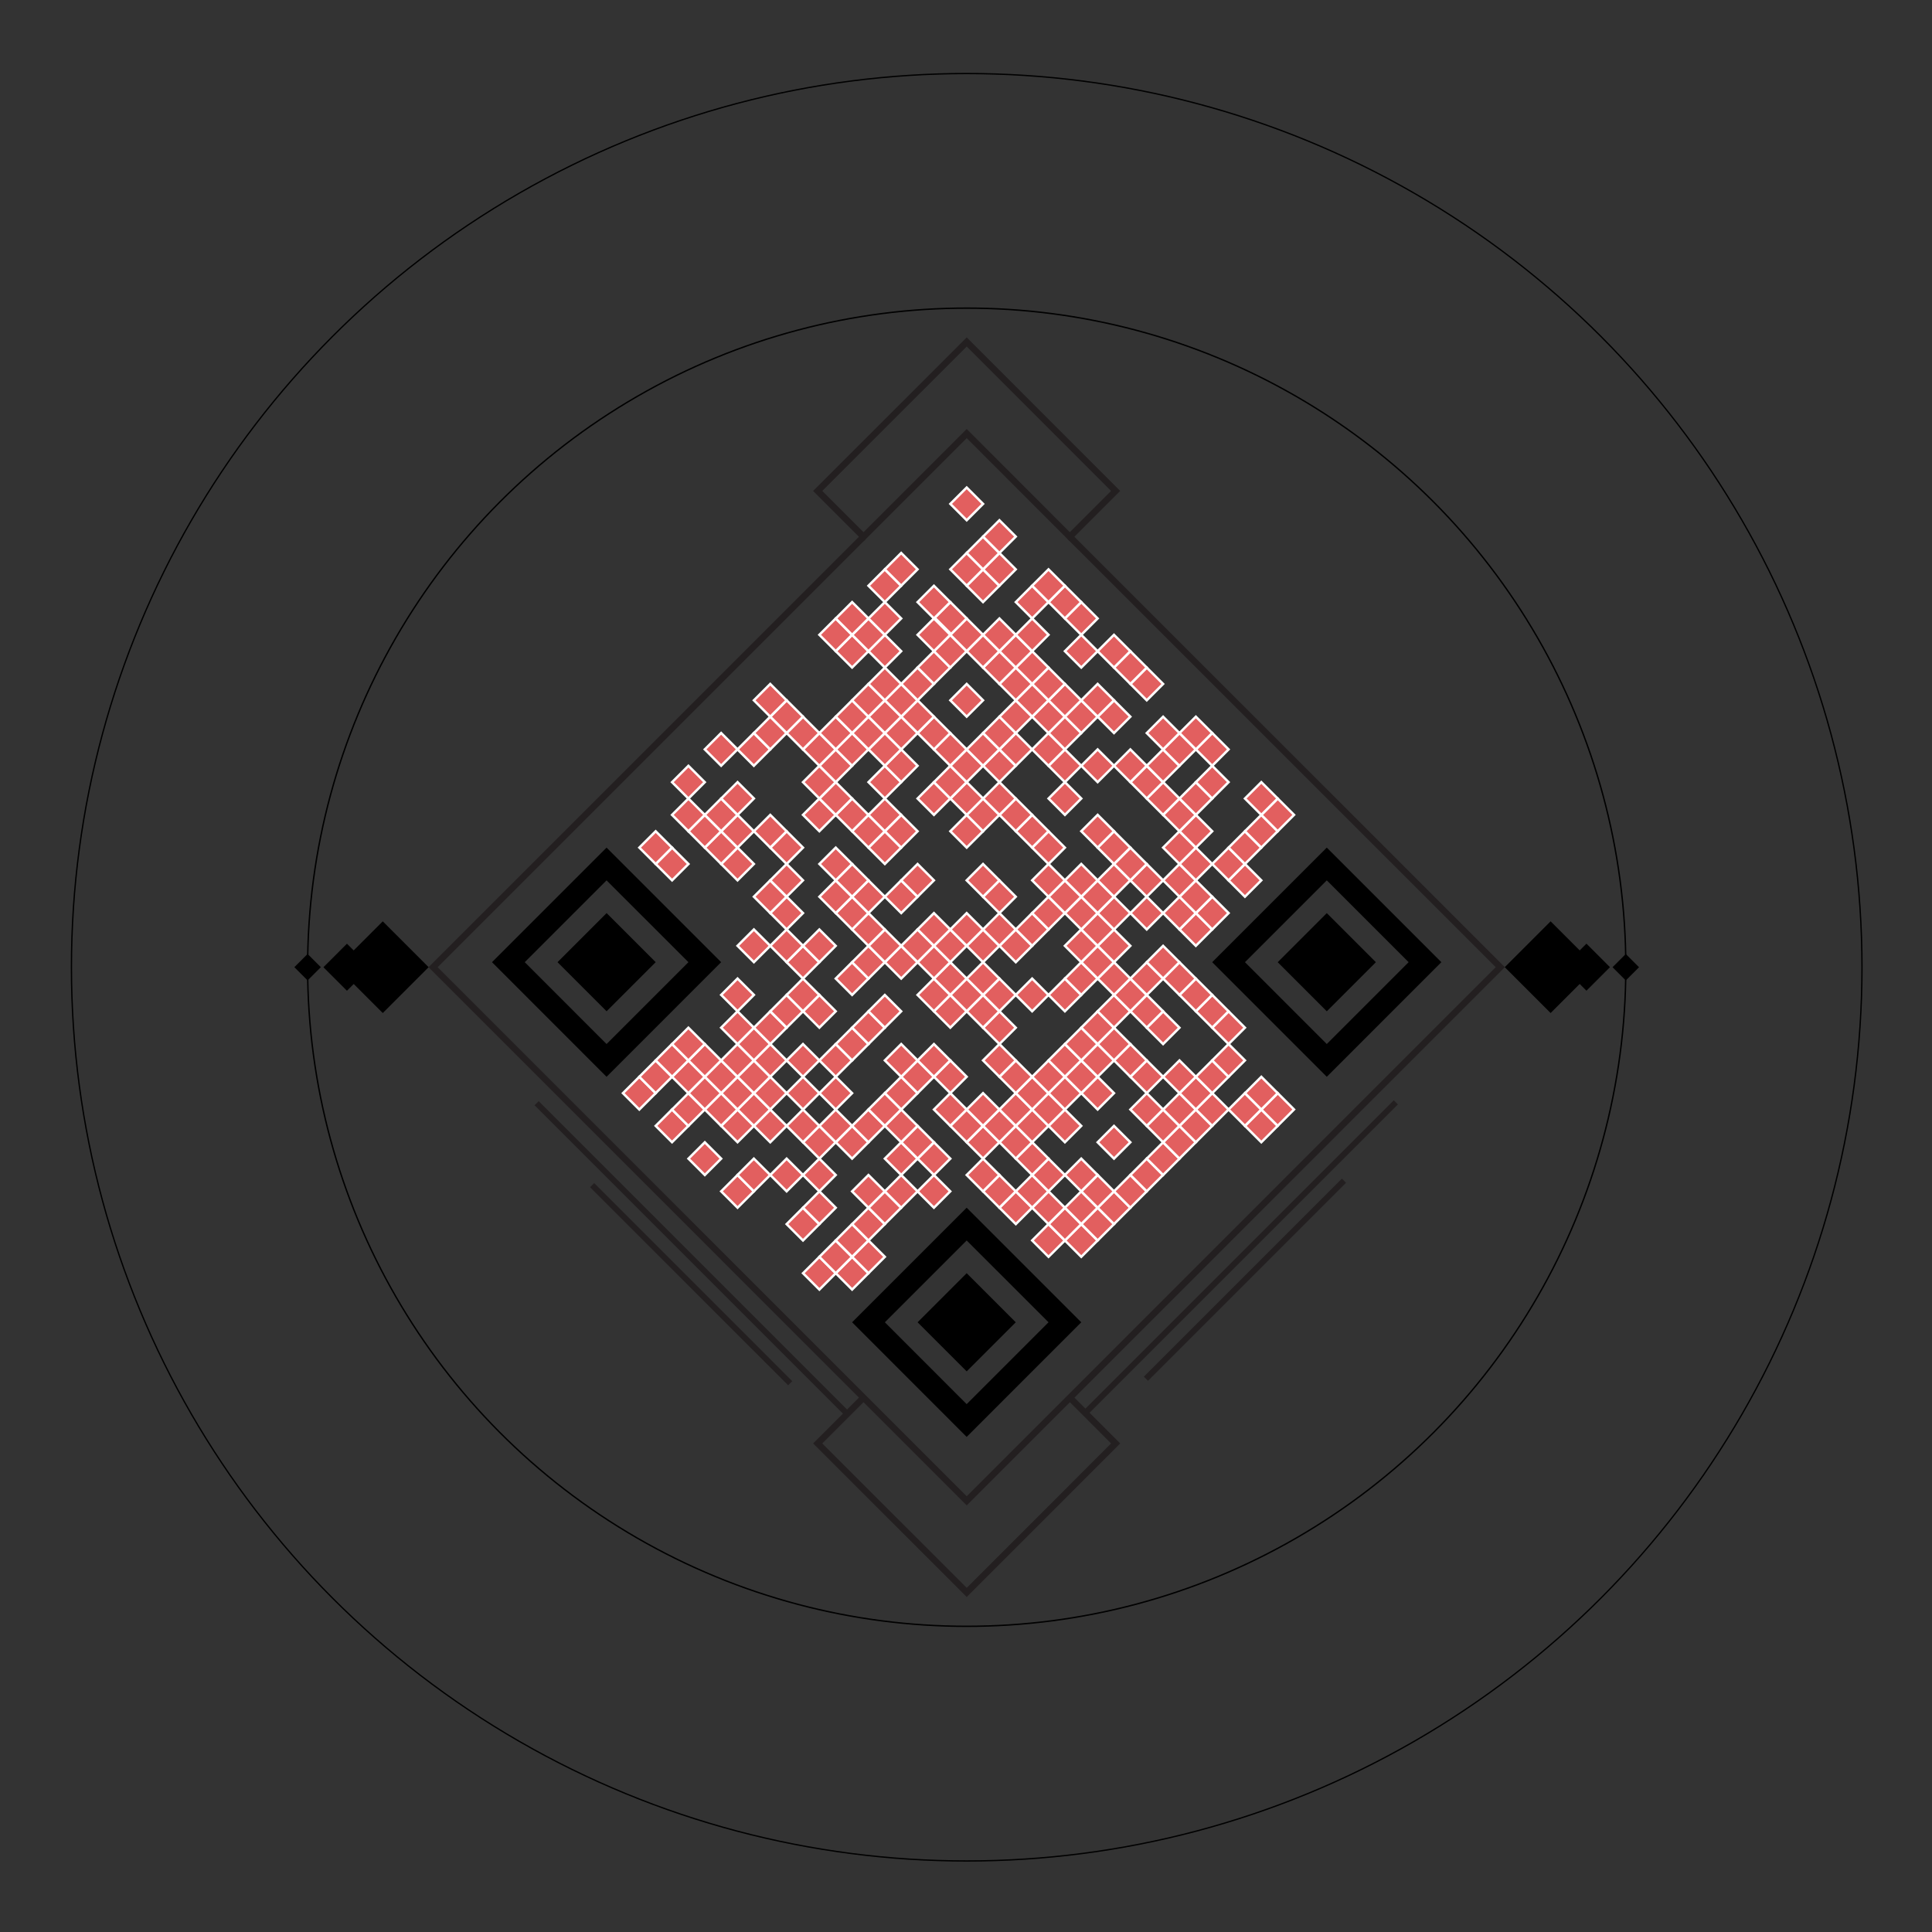<svg id="Layer_1" data-name="Layer 1" xmlns="http://www.w3.org/2000/svg" xmlns:xlink="http://www.w3.org/1999/xlink" viewBox="0 0 460 460"><rect x="0" y="0" width="460" height="460" fill="#333333" stroke="none"/><defs><style>.cls-1,.cls-2,.cls-6,.cls-7,.cls-8,.cls-9{fill:none;}.cls-2{clip-path:url(#clip-path);}.cls-3{clip-path:url(#clip-path-2);}.cls-4{fill:url(#linear-gradient);}.cls-5{fill:#e25f5f;stroke:#fff;stroke-width:0.57px;}.cls-5,.cls-6,.cls-7,.cls-8,.cls-9{stroke-miterlimit:10;}.cls-6,.cls-7{stroke:#231f20;}.cls-6{stroke-width:1.54px;}.cls-7{stroke-width:1.39px;}.cls-8,.cls-9{stroke:#000;}.cls-8{stroke-width:0.31px;}.cls-9{stroke-width:0.33px;}</style><clipPath id="clip-path"><polygon id="SVGID" class="cls-1" points="230.16 345.23 229.77 344.84 230.55 344.84 230.16 345.23"/></clipPath><clipPath id="clip-path-2"><polygon id="SVGID-2" data-name="SVGID" class="cls-2" points="230.16 346.79 230.55 347.18 229.77 347.18 230.16 346.79"/></clipPath><linearGradient id="linear-gradient" x1="-2085.83" y1="-290.96" x2="-1911.78" y2="-290.96" gradientTransform="matrix(0, -0.95, -0.95, 0, -46.25, -1669.77)" gradientUnits="userSpaceOnUse"><stop offset="0" stop-color="#fff"/><stop offset="1" stop-color="#fff"/></linearGradient></defs><g class="cls-3"><rect class="cls-4" x="147.49" y="146.42" width="165.35" height="165.35" transform="translate(-94.58 229.85) rotate(-45)"/></g><rect class="cls-5" x="297.56" y="265.31" width="5.51" height="5.51" transform="translate(-101.59 290.87) rotate(-45)"/><rect class="cls-5" x="301.46" y="261.41" width="5.51" height="5.51" transform="translate(-97.7 292.48) rotate(-45)"/><rect class="cls-5" x="293.66" y="261.41" width="5.51" height="5.51" transform="translate(-99.98 286.97) rotate(-45)"/><rect class="cls-5" x="297.56" y="257.52" width="5.51" height="5.51" transform="translate(-96.08 288.59) rotate(-45)"/><rect class="cls-5" x="254.69" y="292.59" width="5.51" height="5.51" transform="translate(-133.44 268.55) rotate(-45)"/><rect class="cls-5" x="258.59" y="288.7" width="5.51" height="5.51" transform="translate(-129.54 270.16) rotate(-45)"/><rect class="cls-5" x="262.48" y="284.8" width="5.51" height="5.51" transform="translate(-125.64 271.77) rotate(-45)"/><rect class="cls-5" x="266.38" y="280.9" width="5.51" height="5.51" transform="translate(-121.75 273.39) rotate(-45)"/><rect class="cls-5" x="270.28" y="277" width="5.51" height="5.51" transform="translate(-117.85 275) rotate(-45)"/><rect class="cls-5" x="274.17" y="273.11" width="5.51" height="5.51" transform="translate(-113.95 276.62) rotate(-45)"/><rect class="cls-5" x="278.07" y="269.21" width="5.51" height="5.51" transform="translate(-110.06 278.23) rotate(-45)"/><rect class="cls-5" x="281.97" y="265.31" width="5.51" height="5.51" transform="translate(-106.16 279.85) rotate(-45)"/><rect class="cls-5" x="285.87" y="261.41" width="5.51" height="5.51" transform="translate(-102.26 281.46) rotate(-45)"/><rect class="cls-5" x="246.89" y="292.59" width="5.51" height="5.51" transform="translate(-135.72 263.03) rotate(-45)"/><rect class="cls-5" x="250.79" y="288.7" width="5.51" height="5.51" transform="translate(-131.82 264.65) rotate(-45)"/><rect class="cls-5" x="254.69" y="284.8" width="5.51" height="5.51" transform="translate(-127.93 266.26) rotate(-45)"/><rect class="cls-5" x="258.59" y="280.9" width="5.51" height="5.51" transform="translate(-124.03 267.88) rotate(-45)"/><rect class="cls-5" x="274.17" y="265.31" width="5.51" height="5.51" transform="translate(-108.44 274.33) rotate(-45)"/><rect class="cls-5" x="278.07" y="261.41" width="5.51" height="5.51" transform="translate(-104.54 275.95) rotate(-45)"/><rect class="cls-5" x="281.97" y="257.52" width="5.51" height="5.51" transform="translate(-100.65 277.56) rotate(-45)"/><rect class="cls-5" x="285.87" y="253.62" width="5.51" height="5.51" transform="translate(-96.75 279.18) rotate(-45)"/><rect class="cls-5" x="289.76" y="249.72" width="5.51" height="5.51" transform="translate(-92.85 280.79) rotate(-45)"/><rect class="cls-5" x="246.89" y="284.8" width="5.51" height="5.51" transform="translate(-130.21 260.75) rotate(-45)"/><rect class="cls-5" x="254.69" y="277" width="5.51" height="5.51" transform="translate(-122.42 263.98) rotate(-45)"/><rect class="cls-5" x="262.48" y="269.21" width="5.51" height="5.51" transform="translate(-114.62 267.21) rotate(-45)"/><rect class="cls-5" x="270.28" y="261.41" width="5.51" height="5.51" transform="translate(-106.83 270.44) rotate(-45)"/><rect class="cls-5" x="278.07" y="253.62" width="5.51" height="5.51" transform="translate(-99.03 273.67) rotate(-45)"/><rect class="cls-5" x="289.76" y="241.93" width="5.51" height="5.51" transform="translate(-87.34 278.51) rotate(-45)"/><rect class="cls-5" x="239.1" y="284.8" width="5.51" height="5.51" transform="translate(-132.49 255.24) rotate(-45)"/><rect class="cls-5" x="243" y="280.9" width="5.51" height="5.51" transform="translate(-128.6 256.85) rotate(-45)"/><rect class="cls-5" x="246.89" y="277" width="5.51" height="5.51" transform="translate(-124.7 258.47) rotate(-45)"/><rect class="cls-5" x="270.28" y="253.62" width="5.51" height="5.51" transform="translate(-101.32 268.15) rotate(-45)"/><rect class="cls-5" x="285.87" y="238.03" width="5.51" height="5.51" transform="translate(-85.73 274.61) rotate(-45)"/><rect class="cls-5" x="235.2" y="280.9" width="5.51" height="5.51" transform="translate(-130.88 251.34) rotate(-45)"/><rect class="cls-5" x="243" y="273.11" width="5.51" height="5.51" transform="translate(-123.08 254.57) rotate(-45)"/><rect class="cls-5" x="250.79" y="265.31" width="5.51" height="5.51" transform="translate(-115.29 257.8) rotate(-45)"/><rect class="cls-5" x="258.59" y="257.52" width="5.51" height="5.51" transform="translate(-107.5 261.03) rotate(-45)"/><rect class="cls-5" x="266.38" y="249.72" width="5.51" height="5.51" transform="translate(-99.7 264.26) rotate(-45)"/><rect class="cls-5" x="274.17" y="241.93" width="5.51" height="5.51" transform="translate(-91.91 267.49) rotate(-45)"/><rect class="cls-5" x="281.97" y="234.13" width="5.51" height="5.51" transform="translate(-84.11 270.71) rotate(-45)"/><rect class="cls-5" x="231.3" y="277" width="5.51" height="5.51" transform="translate(-129.26 247.45) rotate(-45)"/><rect class="cls-5" x="239.1" y="269.21" width="5.51" height="5.51" transform="translate(-121.47 250.67) rotate(-45)"/><rect class="cls-5" x="243" y="265.31" width="5.51" height="5.51" transform="translate(-117.57 252.29) rotate(-45)"/><rect class="cls-5" x="246.89" y="261.41" width="5.51" height="5.51" transform="translate(-113.68 253.9) rotate(-45)"/><rect class="cls-5" x="250.79" y="257.52" width="5.51" height="5.51" transform="translate(-109.78 255.52) rotate(-45)"/><rect class="cls-5" x="254.69" y="253.62" width="5.51" height="5.51" transform="translate(-105.88 257.13) rotate(-45)"/><rect class="cls-5" x="258.59" y="249.72" width="5.51" height="5.51" transform="translate(-101.98 258.75) rotate(-45)"/><rect class="cls-5" x="262.48" y="245.83" width="5.51" height="5.51" transform="translate(-98.09 260.36) rotate(-45)"/><rect class="cls-5" x="270.28" y="238.03" width="5.51" height="5.51" transform="translate(-90.29 263.59) rotate(-45)"/><rect class="cls-5" x="278.07" y="230.24" width="5.51" height="5.51" transform="translate(-82.5 266.82) rotate(-45)"/><rect class="cls-5" x="200.13" y="300.39" width="5.51" height="5.51" transform="translate(-154.93 232.25) rotate(-45)"/><rect class="cls-5" x="204.02" y="296.49" width="5.51" height="5.51" transform="translate(-151.03 233.86) rotate(-45)"/><rect class="cls-5" x="219.61" y="280.9" width="5.51" height="5.51" transform="translate(-135.45 240.32) rotate(-45)"/><rect class="cls-5" x="231.3" y="269.21" width="5.51" height="5.51" transform="translate(-123.75 245.16) rotate(-45)"/><rect class="cls-5" x="235.2" y="265.31" width="5.51" height="5.51" transform="translate(-119.86 246.78) rotate(-45)"/><rect class="cls-5" x="239.1" y="261.41" width="5.51" height="5.51" transform="translate(-115.96 248.39) rotate(-45)"/><rect class="cls-5" x="243" y="257.52" width="5.51" height="5.51" transform="translate(-112.06 250.01) rotate(-45)"/><rect class="cls-5" x="246.89" y="253.62" width="5.51" height="5.51" transform="translate(-108.16 251.62) rotate(-45)"/><rect class="cls-5" x="250.79" y="249.72" width="5.51" height="5.51" transform="translate(-104.27 253.23) rotate(-45)"/><rect class="cls-5" x="254.69" y="245.83" width="5.51" height="5.51" transform="translate(-100.37 254.85) rotate(-45)"/><rect class="cls-5" x="258.59" y="241.93" width="5.51" height="5.51" transform="translate(-96.47 256.46) rotate(-45)"/><rect class="cls-5" x="262.48" y="238.03" width="5.51" height="5.51" transform="translate(-92.58 258.08) rotate(-45)"/><rect class="cls-5" x="266.38" y="234.13" width="5.51" height="5.51" transform="translate(-88.68 259.69) rotate(-45)"/><rect class="cls-5" x="270.28" y="230.24" width="5.51" height="5.51" transform="translate(-84.78 261.31) rotate(-45)"/><rect class="cls-5" x="274.17" y="226.34" width="5.51" height="5.51" transform="translate(-80.88 262.92) rotate(-45)"/><rect class="cls-5" x="281.97" y="218.54" width="5.51" height="5.51" transform="translate(-73.09 266.15) rotate(-45)"/><rect class="cls-5" x="285.87" y="214.65" width="5.51" height="5.51" transform="translate(-69.19 267.76) rotate(-45)"/><rect class="cls-5" x="293.66" y="206.85" width="5.51" height="5.51" transform="translate(-61.4 270.99) rotate(-45)"/><rect class="cls-5" x="192.33" y="300.39" width="5.51" height="5.51" transform="translate(-157.21 226.74) rotate(-45)"/><rect class="cls-5" x="196.23" y="296.49" width="5.51" height="5.51" transform="translate(-153.32 228.35) rotate(-45)"/><rect class="cls-5" x="200.13" y="292.59" width="5.51" height="5.51" transform="translate(-149.42 229.96) rotate(-45)"/><rect class="cls-5" x="204.02" y="288.7" width="5.51" height="5.51" transform="translate(-145.52 231.58) rotate(-45)"/><rect class="cls-5" x="207.92" y="284.8" width="5.51" height="5.51" transform="translate(-141.63 233.19) rotate(-45)"/><rect class="cls-5" x="211.82" y="280.9" width="5.51" height="5.51" transform="translate(-137.73 234.81) rotate(-45)"/><rect class="cls-5" x="219.61" y="273.11" width="5.51" height="5.51" transform="translate(-129.93 238.04) rotate(-45)"/><rect class="cls-5" x="227.41" y="265.31" width="5.51" height="5.51" transform="translate(-122.14 241.26) rotate(-45)"/><rect class="cls-5" x="231.3" y="261.41" width="5.51" height="5.51" transform="translate(-118.24 242.88) rotate(-45)"/><rect class="cls-5" x="239.1" y="253.62" width="5.51" height="5.51" transform="translate(-110.45 246.11) rotate(-45)"/><rect class="cls-5" x="262.48" y="230.24" width="5.51" height="5.51" transform="translate(-87.06 255.79) rotate(-45)"/><rect class="cls-5" x="278.07" y="214.65" width="5.51" height="5.51" transform="translate(-71.47 262.25) rotate(-45)"/><rect class="cls-5" x="281.97" y="210.75" width="5.51" height="5.51" transform="translate(-67.58 263.87) rotate(-45)"/><rect class="cls-5" x="289.76" y="202.96" width="5.51" height="5.51" transform="translate(-59.78 267.09) rotate(-45)"/><rect class="cls-5" x="293.66" y="199.06" width="5.51" height="5.51" transform="translate(-55.89 268.71) rotate(-45)"/><rect class="cls-5" x="297.56" y="195.16" width="5.51" height="5.51" transform="translate(-51.99 270.32) rotate(-45)"/><rect class="cls-5" x="301.46" y="191.26" width="5.51" height="5.51" transform="translate(-48.09 271.94) rotate(-45)"/><rect class="cls-5" x="204.02" y="280.9" width="5.51" height="5.51" transform="translate(-140.01 229.3) rotate(-45)"/><rect class="cls-5" x="211.82" y="273.11" width="5.51" height="5.51" transform="translate(-132.22 232.52) rotate(-45)"/><rect class="cls-5" x="215.72" y="269.21" width="5.51" height="5.51" transform="translate(-128.32 234.14) rotate(-45)"/><rect class="cls-5" x="223.51" y="261.41" width="5.51" height="5.51" transform="translate(-120.52 237.37) rotate(-45)"/><rect class="cls-5" x="235.2" y="249.72" width="5.51" height="5.51" transform="translate(-108.83 242.21) rotate(-45)"/><rect class="cls-5" x="250.79" y="234.13" width="5.51" height="5.51" transform="translate(-93.24 248.67) rotate(-45)"/><rect class="cls-5" x="254.69" y="230.24" width="5.51" height="5.51" transform="translate(-89.35 250.28) rotate(-45)"/><rect class="cls-5" x="258.59" y="226.34" width="5.51" height="5.51" transform="translate(-85.45 251.9) rotate(-45)"/><rect class="cls-5" x="262.48" y="222.44" width="5.51" height="5.51" transform="translate(-81.55 253.51) rotate(-45)"/><rect class="cls-5" x="270.28" y="214.65" width="5.51" height="5.51" transform="translate(-73.76 256.74) rotate(-45)"/><rect class="cls-5" x="278.07" y="206.85" width="5.51" height="5.51" transform="translate(-65.96 259.97) rotate(-45)"/><rect class="cls-5" x="281.97" y="202.96" width="5.51" height="5.51" transform="translate(-62.07 261.58) rotate(-45)"/><rect class="cls-5" x="297.56" y="187.37" width="5.51" height="5.51" transform="translate(-46.48 268.04) rotate(-45)"/><rect class="cls-5" x="188.43" y="288.7" width="5.51" height="5.51" transform="translate(-150.09 220.56) rotate(-45)"/><rect class="cls-5" x="192.33" y="284.8" width="5.51" height="5.51" transform="translate(-146.19 222.17) rotate(-45)"/><rect class="cls-5" x="211.82" y="265.31" width="5.51" height="5.51" transform="translate(-126.71 230.24) rotate(-45)"/><rect class="cls-5" x="223.51" y="253.62" width="5.51" height="5.51" transform="translate(-115.01 235.08) rotate(-45)"/><rect class="cls-5" x="235.2" y="241.93" width="5.51" height="5.51" transform="translate(-103.32 239.93) rotate(-45)"/><rect class="cls-5" x="243" y="234.13" width="5.51" height="5.51" transform="translate(-95.53 243.16) rotate(-45)"/><rect class="cls-5" x="254.69" y="222.44" width="5.51" height="5.51" transform="translate(-83.84 248) rotate(-45)"/><rect class="cls-5" x="258.59" y="218.54" width="5.51" height="5.51" transform="translate(-79.94 249.61) rotate(-45)"/><rect class="cls-5" x="262.48" y="214.65" width="5.51" height="5.51" transform="translate(-76.04 251.23) rotate(-45)"/><rect class="cls-5" x="270.28" y="206.85" width="5.51" height="5.51" transform="translate(-68.25 254.46) rotate(-45)"/><rect class="cls-5" x="278.07" y="199.06" width="5.51" height="5.51" transform="translate(-60.45 257.68) rotate(-45)"/><rect class="cls-5" x="281.97" y="195.16" width="5.51" height="5.51" transform="translate(-56.55 259.3) rotate(-45)"/><rect class="cls-5" x="192.33" y="277" width="5.51" height="5.51" transform="translate(-140.68 219.89) rotate(-45)"/><rect class="cls-5" x="200.13" y="269.21" width="5.51" height="5.51" transform="translate(-132.89 223.12) rotate(-45)"/><rect class="cls-5" x="204.02" y="265.31" width="5.51" height="5.51" transform="translate(-128.99 224.73) rotate(-45)"/><rect class="cls-5" x="207.92" y="261.41" width="5.51" height="5.51" transform="translate(-125.09 226.34) rotate(-45)"/><rect class="cls-5" x="211.82" y="257.52" width="5.51" height="5.51" transform="translate(-121.19 227.96) rotate(-45)"/><rect class="cls-5" x="215.72" y="253.62" width="5.51" height="5.51" transform="translate(-117.3 229.57) rotate(-45)"/><rect class="cls-5" x="219.61" y="249.72" width="5.51" height="5.51" transform="translate(-113.4 231.19) rotate(-45)"/><rect class="cls-5" x="231.3" y="238.03" width="5.51" height="5.51" transform="translate(-101.71 236.03) rotate(-45)"/><rect class="cls-5" x="235.2" y="234.13" width="5.51" height="5.51" transform="translate(-97.81 237.64) rotate(-45)"/><rect class="cls-5" x="254.69" y="214.65" width="5.51" height="5.51" transform="translate(-78.32 245.72) rotate(-45)"/><rect class="cls-5" x="258.59" y="210.75" width="5.51" height="5.51" transform="translate(-74.43 247.33) rotate(-45)"/><rect class="cls-5" x="262.48" y="206.85" width="5.51" height="5.51" transform="translate(-70.53 248.94) rotate(-45)"/><rect class="cls-5" x="266.38" y="202.96" width="5.51" height="5.51" transform="translate(-66.63 250.56) rotate(-45)"/><rect class="cls-5" x="278.07" y="191.26" width="5.51" height="5.51" transform="translate(-54.94 255.4) rotate(-45)"/><rect class="cls-5" x="281.97" y="187.37" width="5.51" height="5.51" transform="translate(-51.04 257.02) rotate(-45)"/><rect class="cls-5" x="285.87" y="183.47" width="5.51" height="5.51" transform="translate(-47.15 258.63) rotate(-45)"/><rect class="cls-5" x="184.54" y="277" width="5.51" height="5.51" transform="translate(-142.96 214.38) rotate(-45)"/><rect class="cls-5" x="192.33" y="269.21" width="5.51" height="5.51" transform="translate(-135.17 217.6) rotate(-45)"/><rect class="cls-5" x="196.23" y="265.31" width="5.51" height="5.51" transform="translate(-131.27 219.22) rotate(-45)"/><rect class="cls-5" x="211.82" y="249.72" width="5.51" height="5.51" transform="translate(-115.68 225.68) rotate(-45)"/><rect class="cls-5" x="223.51" y="238.03" width="5.51" height="5.51" transform="translate(-103.99 230.52) rotate(-45)"/><rect class="cls-5" x="227.41" y="234.13" width="5.51" height="5.51" transform="translate(-100.09 232.13) rotate(-45)"/><rect class="cls-5" x="231.3" y="230.24" width="5.51" height="5.51" transform="translate(-96.2 233.75) rotate(-45)"/><rect class="cls-5" x="239.1" y="222.44" width="5.51" height="5.51" transform="translate(-88.4 236.98) rotate(-45)"/><rect class="cls-5" x="243" y="218.54" width="5.51" height="5.51" transform="translate(-84.5 238.59) rotate(-45)"/><rect class="cls-5" x="246.89" y="214.65" width="5.51" height="5.51" transform="translate(-80.61 240.2) rotate(-45)"/><rect class="cls-5" x="250.79" y="210.75" width="5.51" height="5.51" transform="translate(-76.71 241.82) rotate(-45)"/><rect class="cls-5" x="254.69" y="206.85" width="5.51" height="5.51" transform="translate(-72.81 243.43) rotate(-45)"/><rect class="cls-5" x="262.48" y="199.06" width="5.51" height="5.51" transform="translate(-65.02 246.66) rotate(-45)"/><rect class="cls-5" x="274.17" y="187.37" width="5.51" height="5.51" transform="translate(-53.33 251.5) rotate(-45)"/><rect class="cls-5" x="285.87" y="175.67" width="5.51" height="5.51" transform="translate(-41.63 256.35) rotate(-45)"/><rect class="cls-5" x="172.85" y="280.9" width="5.51" height="5.51" transform="translate(-149.14 207.25) rotate(-45)"/><rect class="cls-5" x="176.74" y="277" width="5.51" height="5.51" transform="translate(-145.25 208.86) rotate(-45)"/><rect class="cls-5" x="188.43" y="265.31" width="5.51" height="5.51" transform="translate(-133.55 213.71) rotate(-45)"/><rect class="cls-5" x="196.23" y="257.52" width="5.51" height="5.51" transform="translate(-125.76 216.94) rotate(-45)"/><rect class="cls-5" x="219.61" y="234.13" width="5.51" height="5.51" transform="translate(-102.38 226.62) rotate(-45)"/><rect class="cls-5" x="223.51" y="230.24" width="5.51" height="5.51" transform="translate(-98.48 228.24) rotate(-45)"/><rect class="cls-5" x="231.3" y="222.44" width="5.51" height="5.51" transform="translate(-90.68 231.46) rotate(-45)"/><rect class="cls-5" x="235.2" y="218.54" width="5.51" height="5.51" transform="translate(-86.79 233.08) rotate(-45)"/><rect class="cls-5" x="246.89" y="206.85" width="5.51" height="5.51" transform="translate(-75.09 237.92) rotate(-45)"/><rect class="cls-5" x="258.59" y="195.16" width="5.51" height="5.51" transform="translate(-63.4 242.76) rotate(-45)"/><rect class="cls-5" x="270.28" y="183.47" width="5.51" height="5.51" transform="translate(-51.71 247.61) rotate(-45)"/><rect class="cls-5" x="274.17" y="179.57" width="5.51" height="5.51" transform="translate(-47.81 249.22) rotate(-45)"/><rect class="cls-5" x="278.07" y="175.67" width="5.51" height="5.51" transform="translate(-43.92 250.84) rotate(-45)"/><rect class="cls-5" x="281.97" y="171.78" width="5.51" height="5.51" transform="translate(-40.02 252.45) rotate(-45)"/><rect class="cls-5" x="180.64" y="265.31" width="5.51" height="5.51" transform="translate(-135.84 208.2) rotate(-45)"/><rect class="cls-5" x="188.43" y="257.52" width="5.51" height="5.51" transform="translate(-128.04 211.42) rotate(-45)"/><rect class="cls-5" x="196.23" y="249.72" width="5.51" height="5.51" transform="translate(-120.25 214.65) rotate(-45)"/><rect class="cls-5" x="200.13" y="245.83" width="5.51" height="5.51" transform="translate(-116.35 216.27) rotate(-45)"/><rect class="cls-5" x="204.02" y="241.93" width="5.51" height="5.51" transform="translate(-112.45 217.88) rotate(-45)"/><rect class="cls-5" x="207.92" y="238.03" width="5.51" height="5.51" transform="translate(-108.56 219.5) rotate(-45)"/><rect class="cls-5" x="219.61" y="226.34" width="5.51" height="5.51" transform="translate(-96.86 224.34) rotate(-45)"/><rect class="cls-5" x="223.51" y="222.44" width="5.51" height="5.51" transform="translate(-92.97 225.95) rotate(-45)"/><rect class="cls-5" x="227.41" y="218.54" width="5.51" height="5.51" transform="translate(-89.07 227.57) rotate(-45)"/><rect class="cls-5" x="235.2" y="210.75" width="5.51" height="5.51" transform="translate(-81.28 230.8) rotate(-45)"/><rect class="cls-5" x="246.89" y="199.06" width="5.51" height="5.51" transform="translate(-69.58 235.64) rotate(-45)"/><rect class="cls-5" x="266.38" y="179.57" width="5.51" height="5.51" transform="translate(-50.1 243.71) rotate(-45)"/><rect class="cls-5" x="274.17" y="171.78" width="5.51" height="5.51" transform="translate(-42.3 246.94) rotate(-45)"/><rect class="cls-5" x="165.05" y="273.11" width="5.51" height="5.51" transform="translate(-145.91 199.46) rotate(-45)"/><rect class="cls-5" x="172.85" y="265.31" width="5.51" height="5.51" transform="translate(-138.12 202.68) rotate(-45)"/><rect class="cls-5" x="176.74" y="261.41" width="5.51" height="5.51" transform="translate(-134.22 204.3) rotate(-45)"/><rect class="cls-5" x="180.64" y="257.52" width="5.51" height="5.51" transform="translate(-130.33 205.91) rotate(-45)"/><rect class="cls-5" x="188.43" y="249.72" width="5.51" height="5.51" transform="translate(-122.53 209.14) rotate(-45)"/><rect class="cls-5" x="211.82" y="226.34" width="5.51" height="5.51" transform="translate(-99.15 218.83) rotate(-45)"/><rect class="cls-5" x="215.72" y="222.44" width="5.51" height="5.51" transform="translate(-95.25 220.44) rotate(-45)"/><rect class="cls-5" x="219.61" y="218.54" width="5.51" height="5.51" transform="translate(-91.35 222.06) rotate(-45)"/><rect class="cls-5" x="231.3" y="206.85" width="5.51" height="5.51" transform="translate(-79.66 226.9) rotate(-45)"/><rect class="cls-5" x="243" y="195.16" width="5.51" height="5.51" transform="translate(-67.97 231.74) rotate(-45)"/><rect class="cls-5" x="250.79" y="187.37" width="5.51" height="5.51" transform="translate(-60.17 234.97) rotate(-45)"/><rect class="cls-5" x="258.59" y="179.57" width="5.51" height="5.51" transform="translate(-52.38 238.2) rotate(-45)"/><rect class="cls-5" x="168.95" y="261.41" width="5.51" height="5.51" transform="translate(-136.51 198.79) rotate(-45)"/><rect class="cls-5" x="172.85" y="257.52" width="5.51" height="5.51" transform="translate(-132.61 200.4) rotate(-45)"/><rect class="cls-5" x="176.74" y="253.62" width="5.51" height="5.51" transform="translate(-128.71 202.02) rotate(-45)"/><rect class="cls-5" x="180.64" y="249.72" width="5.51" height="5.51" transform="translate(-124.81 203.63) rotate(-45)"/><rect class="cls-5" x="192.33" y="238.03" width="5.51" height="5.51" transform="translate(-113.12 208.47) rotate(-45)"/><rect class="cls-5" x="200.13" y="230.24" width="5.51" height="5.51" transform="translate(-105.33 211.7) rotate(-45)"/><rect class="cls-5" x="204.02" y="226.34" width="5.51" height="5.51" transform="translate(-101.43 213.32) rotate(-45)"/><rect class="cls-5" x="207.92" y="222.44" width="5.51" height="5.51" transform="translate(-97.53 214.93) rotate(-45)"/><rect class="cls-5" x="239.1" y="191.26" width="5.51" height="5.51" transform="translate(-66.35 227.84) rotate(-45)"/><rect class="cls-5" x="250.79" y="179.57" width="5.51" height="5.51" transform="translate(-54.66 232.69) rotate(-45)"/><rect class="cls-5" x="262.48" y="167.88" width="5.51" height="5.51" transform="translate(-42.97 237.53) rotate(-45)"/><rect class="cls-5" x="270.28" y="160.09" width="5.51" height="5.51" transform="translate(-35.18 240.76) rotate(-45)"/><rect class="cls-5" x="157.26" y="265.31" width="5.51" height="5.51" transform="translate(-142.69 191.66) rotate(-45)"/><rect class="cls-5" x="161.15" y="261.41" width="5.51" height="5.51" transform="translate(-138.79 193.28) rotate(-45)"/><rect class="cls-5" x="165.05" y="257.52" width="5.51" height="5.51" transform="translate(-134.89 194.89) rotate(-45)"/><rect class="cls-5" x="168.95" y="253.62" width="5.51" height="5.51" transform="translate(-130.99 196.5) rotate(-45)"/><rect class="cls-5" x="172.85" y="249.72" width="5.51" height="5.51" transform="translate(-127.1 198.12) rotate(-45)"/><rect class="cls-5" x="176.74" y="245.83" width="5.51" height="5.51" transform="translate(-123.2 199.73) rotate(-45)"/><rect class="cls-5" x="180.64" y="241.93" width="5.51" height="5.51" transform="translate(-119.3 201.35) rotate(-45)"/><rect class="cls-5" x="184.54" y="238.03" width="5.51" height="5.51" transform="translate(-115.4 202.96) rotate(-45)"/><rect class="cls-5" x="188.43" y="234.13" width="5.51" height="5.51" transform="translate(-111.51 204.58) rotate(-45)"/><rect class="cls-5" x="204.02" y="218.54" width="5.51" height="5.51" transform="translate(-95.92 211.03) rotate(-45)"/><rect class="cls-5" x="211.82" y="210.75" width="5.51" height="5.51" transform="translate(-88.12 214.26) rotate(-45)"/><rect class="cls-5" x="215.72" y="206.85" width="5.51" height="5.51" transform="translate(-84.23 215.88) rotate(-45)"/><rect class="cls-5" x="227.41" y="195.16" width="5.51" height="5.51" transform="translate(-72.53 220.72) rotate(-45)"/><rect class="cls-5" x="231.3" y="191.26" width="5.51" height="5.51" transform="translate(-68.64 222.33) rotate(-45)"/><rect class="cls-5" x="235.2" y="187.37" width="5.51" height="5.51" transform="translate(-64.74 223.95) rotate(-45)"/><rect class="cls-5" x="246.89" y="175.67" width="5.51" height="5.51" transform="translate(-53.05 228.79) rotate(-45)"/><rect class="cls-5" x="250.79" y="171.78" width="5.51" height="5.51" transform="translate(-49.15 230.4) rotate(-45)"/><rect class="cls-5" x="254.69" y="167.88" width="5.51" height="5.51" transform="translate(-45.25 232.02) rotate(-45)"/><rect class="cls-5" x="258.59" y="163.98" width="5.51" height="5.51" transform="translate(-41.36 233.63) rotate(-45)"/><rect class="cls-5" x="266.38" y="156.19" width="5.51" height="5.51" transform="translate(-33.56 236.86) rotate(-45)"/><rect class="cls-5" x="161.15" y="253.62" width="5.51" height="5.51" transform="translate(-133.28 190.99) rotate(-45)"/><rect class="cls-5" x="165.05" y="249.72" width="5.51" height="5.51" transform="translate(-129.38 192.61) rotate(-45)"/><rect class="cls-5" x="172.85" y="241.93" width="5.51" height="5.51" transform="translate(-121.59 195.84) rotate(-45)"/><rect class="cls-5" x="188.43" y="226.34" width="5.51" height="5.51" transform="translate(-106 202.29) rotate(-45)"/><rect class="cls-5" x="192.33" y="222.44" width="5.51" height="5.51" transform="translate(-102.1 203.91) rotate(-45)"/><rect class="cls-5" x="200.13" y="214.65" width="5.51" height="5.51" transform="translate(-94.3 207.14) rotate(-45)"/><rect class="cls-5" x="204.02" y="210.75" width="5.51" height="5.51" transform="translate(-90.41 208.75) rotate(-45)"/><rect class="cls-5" x="227.41" y="187.37" width="5.51" height="5.51" transform="translate(-67.02 218.44) rotate(-45)"/><rect class="cls-5" x="235.2" y="179.57" width="5.51" height="5.51" transform="translate(-59.23 221.66) rotate(-45)"/><rect class="cls-5" x="239.1" y="175.67" width="5.51" height="5.51" transform="translate(-55.33 223.28) rotate(-45)"/><rect class="cls-5" x="246.89" y="167.88" width="5.51" height="5.51" transform="translate(-47.54 226.51) rotate(-45)"/><rect class="cls-5" x="250.79" y="163.98" width="5.51" height="5.51" transform="translate(-43.64 228.12) rotate(-45)"/><rect class="cls-5" x="262.48" y="152.29" width="5.51" height="5.51" transform="translate(-31.95 232.96) rotate(-45)"/><rect class="cls-5" x="149.46" y="257.52" width="5.51" height="5.51" transform="translate(-139.46 183.87) rotate(-45)"/><rect class="cls-5" x="153.36" y="253.62" width="5.51" height="5.51" transform="translate(-135.56 185.48) rotate(-45)"/><rect class="cls-5" x="157.26" y="249.72" width="5.51" height="5.51" transform="translate(-131.66 187.09) rotate(-45)"/><rect class="cls-5" x="161.15" y="245.83" width="5.51" height="5.51" transform="translate(-127.77 188.71) rotate(-45)"/><rect class="cls-5" x="172.85" y="234.13" width="5.51" height="5.51" transform="translate(-116.07 193.55) rotate(-45)"/><rect class="cls-5" x="184.54" y="222.44" width="5.51" height="5.51" transform="translate(-104.38 198.39) rotate(-45)"/><rect class="cls-5" x="196.23" y="210.75" width="5.51" height="5.51" transform="translate(-92.69 203.24) rotate(-45)"/><rect class="cls-5" x="200.13" y="206.85" width="5.51" height="5.51" transform="translate(-88.79 204.85) rotate(-45)"/><rect class="cls-5" x="207.92" y="199.06" width="5.51" height="5.51" transform="translate(-81 208.08) rotate(-45)"/><rect class="cls-5" x="211.82" y="195.16" width="5.51" height="5.51" transform="translate(-77.1 209.7) rotate(-45)"/><rect class="cls-5" x="219.61" y="187.37" width="5.51" height="5.51" transform="translate(-69.31 212.92) rotate(-45)"/><rect class="cls-5" x="223.51" y="183.47" width="5.51" height="5.51" transform="translate(-65.41 214.54) rotate(-45)"/><rect class="cls-5" x="227.41" y="179.57" width="5.51" height="5.51" transform="translate(-61.51 216.15) rotate(-45)"/><rect class="cls-5" x="231.3" y="175.67" width="5.51" height="5.51" transform="translate(-57.61 217.77) rotate(-45)"/><rect class="cls-5" x="235.2" y="171.78" width="5.51" height="5.51" transform="translate(-53.72 219.38) rotate(-45)"/><rect class="cls-5" x="239.1" y="167.88" width="5.51" height="5.51" transform="translate(-49.82 221) rotate(-45)"/><rect class="cls-5" x="243" y="163.98" width="5.51" height="5.51" transform="translate(-45.92 222.61) rotate(-45)"/><rect class="cls-5" x="246.89" y="160.09" width="5.51" height="5.51" transform="translate(-42.03 224.22) rotate(-45)"/><rect class="cls-5" x="254.69" y="152.29" width="5.51" height="5.51" transform="translate(-34.23 227.45) rotate(-45)"/><rect class="cls-5" x="176.74" y="222.44" width="5.51" height="5.51" transform="translate(-106.66 192.88) rotate(-45)"/><rect class="cls-5" x="184.54" y="214.65" width="5.51" height="5.51" transform="translate(-98.87 196.11) rotate(-45)"/><rect class="cls-5" x="196.23" y="202.96" width="5.51" height="5.51" transform="translate(-87.18 200.95) rotate(-45)"/><rect class="cls-5" x="204.02" y="195.16" width="5.51" height="5.51" transform="translate(-79.38 204.18) rotate(-45)"/><rect class="cls-5" x="207.92" y="191.26" width="5.51" height="5.51" transform="translate(-75.49 205.8) rotate(-45)"/><rect class="cls-5" x="223.51" y="175.67" width="5.51" height="5.51" transform="translate(-59.9 212.26) rotate(-45)"/><rect class="cls-5" x="239.1" y="160.09" width="5.51" height="5.51" transform="translate(-44.31 218.71) rotate(-45)"/><rect class="cls-5" x="243" y="156.19" width="5.51" height="5.51" transform="translate(-40.41 220.33) rotate(-45)"/><rect class="cls-5" x="254.69" y="144.5" width="5.51" height="5.51" transform="translate(-28.72 225.17) rotate(-45)"/><rect class="cls-5" x="180.64" y="210.75" width="5.51" height="5.51" transform="translate(-97.26 192.21) rotate(-45)"/><rect class="cls-5" x="184.54" y="206.85" width="5.51" height="5.51" transform="translate(-93.36 193.83) rotate(-45)"/><rect class="cls-5" x="200.13" y="191.26" width="5.51" height="5.51" transform="translate(-77.77 200.29) rotate(-45)"/><rect class="cls-5" x="207.92" y="183.47" width="5.51" height="5.51" transform="translate(-69.97 203.51) rotate(-45)"/><rect class="cls-5" x="211.82" y="179.57" width="5.51" height="5.51" transform="translate(-66.08 205.13) rotate(-45)"/><rect class="cls-5" x="219.61" y="171.78" width="5.51" height="5.51" transform="translate(-58.28 208.36) rotate(-45)"/><rect class="cls-5" x="227.41" y="163.98" width="5.51" height="5.51" transform="translate(-50.49 211.59) rotate(-45)"/><rect class="cls-5" x="235.2" y="156.19" width="5.51" height="5.51" transform="translate(-42.69 214.82) rotate(-45)"/><rect class="cls-5" x="239.1" y="152.29" width="5.51" height="5.51" transform="translate(-38.8 216.43) rotate(-45)"/><rect class="cls-5" x="243" y="148.39" width="5.51" height="5.51" transform="translate(-34.9 218.04) rotate(-45)"/><rect class="cls-5" x="250.79" y="140.6" width="5.51" height="5.51" transform="translate(-27.11 221.27) rotate(-45)"/><rect class="cls-5" x="184.54" y="199.06" width="5.51" height="5.51" transform="translate(-87.85 191.55) rotate(-45)"/><rect class="cls-5" x="192.33" y="191.26" width="5.51" height="5.51" transform="translate(-80.05 194.77) rotate(-45)"/><rect class="cls-5" x="196.23" y="187.37" width="5.51" height="5.51" transform="translate(-76.16 196.39) rotate(-45)"/><rect class="cls-5" x="207.92" y="175.67" width="5.51" height="5.51" transform="translate(-64.46 201.23) rotate(-45)"/><rect class="cls-5" x="211.82" y="171.78" width="5.51" height="5.51" transform="translate(-60.57 202.85) rotate(-45)"/><rect class="cls-5" x="215.72" y="167.88" width="5.51" height="5.51" transform="translate(-56.67 204.46) rotate(-45)"/><rect class="cls-5" x="231.3" y="152.29" width="5.51" height="5.51" transform="translate(-41.08 210.92) rotate(-45)"/><rect class="cls-5" x="235.2" y="148.39" width="5.51" height="5.51" transform="translate(-37.18 212.53) rotate(-45)"/><rect class="cls-5" x="243" y="140.6" width="5.51" height="5.51" transform="translate(-29.39 215.76) rotate(-45)"/><rect class="cls-5" x="246.89" y="136.7" width="5.51" height="5.51" transform="translate(-25.49 217.37) rotate(-45)"/><rect class="cls-5" x="172.85" y="202.96" width="5.51" height="5.51" transform="translate(-94.03 184.42) rotate(-45)"/><rect class="cls-5" x="180.64" y="195.16" width="5.51" height="5.51" transform="translate(-86.23 187.65) rotate(-45)"/><rect class="cls-5" x="192.33" y="183.47" width="5.51" height="5.51" transform="translate(-74.54 192.49) rotate(-45)"/><rect class="cls-5" x="196.23" y="179.57" width="5.51" height="5.51" transform="translate(-70.64 194.11) rotate(-45)"/><rect class="cls-5" x="200.13" y="175.67" width="5.51" height="5.51" transform="translate(-66.75 195.72) rotate(-45)"/><rect class="cls-5" x="204.02" y="171.78" width="5.51" height="5.51" transform="translate(-62.85 197.33) rotate(-45)"/><rect class="cls-5" x="207.92" y="167.88" width="5.51" height="5.51" transform="translate(-58.95 198.95) rotate(-45)"/><rect class="cls-5" x="211.82" y="163.98" width="5.51" height="5.51" transform="translate(-55.05 200.56) rotate(-45)"/><rect class="cls-5" x="215.72" y="160.09" width="5.51" height="5.51" transform="translate(-51.16 202.18) rotate(-45)"/><rect class="cls-5" x="219.61" y="156.19" width="5.51" height="5.51" transform="translate(-47.26 203.79) rotate(-45)"/><rect class="cls-5" x="223.51" y="152.29" width="5.51" height="5.51" transform="translate(-43.36 205.41) rotate(-45)"/><rect class="cls-5" x="227.41" y="148.39" width="5.51" height="5.51" transform="translate(-39.47 207.02) rotate(-45)"/><rect class="cls-5" x="168.95" y="199.06" width="5.51" height="5.51" transform="translate(-92.41 180.52) rotate(-45)"/><rect class="cls-5" x="172.85" y="195.16" width="5.51" height="5.51" transform="translate(-88.52 182.14) rotate(-45)"/><rect class="cls-5" x="192.33" y="175.67" width="5.51" height="5.51" transform="translate(-69.03 190.21) rotate(-45)"/><rect class="cls-5" x="196.23" y="171.78" width="5.51" height="5.51" transform="translate(-65.13 191.82) rotate(-45)"/><rect class="cls-5" x="200.13" y="167.88" width="5.51" height="5.51" transform="translate(-61.23 193.44) rotate(-45)"/><rect class="cls-5" x="204.02" y="163.98" width="5.51" height="5.51" transform="translate(-57.34 195.05) rotate(-45)"/><rect class="cls-5" x="207.92" y="160.09" width="5.51" height="5.51" transform="translate(-53.44 196.67) rotate(-45)"/><rect class="cls-5" x="219.61" y="148.39" width="5.51" height="5.51" transform="translate(-41.75 201.51) rotate(-45)"/><rect class="cls-5" x="223.72" y="144.41" width="5.27" height="5.51" transform="translate(-37.76 203.16) rotate(-45)"/><rect class="cls-5" x="231.3" y="136.7" width="5.51" height="5.51" transform="translate(-30.06 206.35) rotate(-45)"/><rect class="cls-5" x="235.2" y="132.8" width="5.51" height="5.51" transform="translate(-26.16 207.97) rotate(-45)"/><rect class="cls-5" x="157.26" y="202.96" width="5.51" height="5.51" transform="translate(-98.59 173.4) rotate(-45)"/><rect class="cls-5" x="165.05" y="195.16" width="5.51" height="5.51" transform="translate(-90.8 176.63) rotate(-45)"/><rect class="cls-5" x="168.95" y="191.26" width="5.51" height="5.51" transform="translate(-86.9 178.24) rotate(-45)"/><rect class="cls-5" x="172.85" y="187.37" width="5.51" height="5.51" transform="translate(-83 179.85) rotate(-45)"/><rect class="cls-5" x="188.43" y="171.78" width="5.51" height="5.51" transform="translate(-67.42 186.31) rotate(-45)"/><rect class="cls-5" x="207.92" y="152.29" width="5.51" height="5.51" transform="translate(-47.93 194.38) rotate(-45)"/><rect class="cls-5" x="219.61" y="140.6" width="5.51" height="5.51" transform="translate(-36.24 199.23) rotate(-45)"/><rect class="cls-5" x="227.41" y="132.8" width="5.51" height="5.51" transform="translate(-28.44 202.45) rotate(-45)"/><rect class="cls-5" x="231.3" y="128.91" width="5.51" height="5.51" transform="translate(-24.55 204.07) rotate(-45)"/><rect class="cls-5" x="235.2" y="125.01" width="5.51" height="5.51" transform="translate(-20.65 205.68) rotate(-45)"/><rect class="cls-5" x="153.36" y="199.06" width="5.51" height="5.51" transform="translate(-96.98 169.5) rotate(-45)"/><rect class="cls-5" x="161.15" y="191.26" width="5.51" height="5.51" transform="translate(-89.18 172.73) rotate(-45)"/><rect class="cls-5" x="176.74" y="175.67" width="5.51" height="5.51" transform="translate(-73.6 179.19) rotate(-45)"/><rect class="cls-5" x="180.64" y="171.78" width="5.51" height="5.51" transform="translate(-69.7 180.8) rotate(-45)"/><rect class="cls-5" x="184.54" y="167.88" width="5.51" height="5.51" transform="translate(-65.8 182.41) rotate(-45)"/><rect class="cls-5" x="200.13" y="152.29" width="5.51" height="5.51" transform="translate(-50.21 188.87) rotate(-45)"/><rect class="cls-5" x="204.02" y="148.39" width="5.51" height="5.51" transform="translate(-46.31 190.49) rotate(-45)"/><rect class="cls-5" x="207.92" y="144.5" width="5.51" height="5.51" transform="translate(-42.42 192.1) rotate(-45)"/><rect class="cls-5" x="161.15" y="183.47" width="5.51" height="5.51" transform="translate(-83.67 170.45) rotate(-45)"/><rect class="cls-5" x="168.95" y="175.67" width="5.51" height="5.51" transform="translate(-75.88 173.67) rotate(-45)"/><rect class="cls-5" x="180.64" y="163.98" width="5.51" height="5.51" transform="translate(-64.19 178.52) rotate(-45)"/><rect class="cls-5" x="196.23" y="148.39" width="5.51" height="5.51" transform="translate(-48.6 184.97) rotate(-45)"/><rect class="cls-5" x="200.13" y="144.5" width="5.51" height="5.51" transform="translate(-44.7 186.59) rotate(-45)"/><rect class="cls-5" x="207.92" y="136.7" width="5.51" height="5.51" transform="translate(-36.91 189.82) rotate(-45)"/><rect class="cls-5" x="211.82" y="132.8" width="5.51" height="5.51" transform="translate(-33.01 191.43) rotate(-45)"/><rect class="cls-5" x="227.41" y="117.22" width="5.51" height="5.51" transform="translate(-17.42 197.89) rotate(-45)"/><path d="M230.16,342.12l27.28-27.29-27.28-27.28-27.28,27.28Zm0-7.8-19.48-19.49,19.48-19.48,19.49,19.48Z"/><rect x="221.9" y="306.57" width="16.53" height="16.53" transform="translate(-155.21 254.96) rotate(-45)"/><path d="M117.14,229.09l27.28,27.29,27.28-27.29-27.28-27.28Zm7.8,0,19.48-19.48,19.49,19.48-19.49,19.49Z"/><rect x="136.16" y="220.83" width="16.53" height="16.53" transform="translate(-119.69 169.22) rotate(-45)"/><path d="M343.18,229.09,315.9,201.81l-27.28,27.28,27.28,27.29Zm-7.79,0L315.9,248.58l-19.48-19.49,19.48-19.48Z"/><rect x="307.64" y="220.83" width="16.53" height="16.53" transform="translate(-69.47 290.48) rotate(-45)"/><polyline class="cls-6" points="205.6 127.8 103.12 230.28 205.6 332.77 230.17 357.34 254.74 332.77 357.21 230.28 254.72 127.8"/><polyline class="cls-6" points="254.74 332.77 265.63 343.68 230.17 379.15 194.69 343.68 205.6 332.77"/><polygon class="cls-6" points="265.63 116.89 254.72 127.8 230.17 103.23 205.6 127.8 194.69 116.89 230.17 81.42 265.63 116.89"/><rect x="361.47" y="222.56" width="15.44" height="15.44" transform="translate(270.97 -193.61) rotate(45)"/><rect x="373.76" y="226.32" width="7.92" height="7.92" transform="translate(273.47 -199.64) rotate(45)"/><rect x="384.87" y="228.06" width="4.46" height="4.46" transform="translate(276.21 -206.27) rotate(45)"/><rect x="83.42" y="222.56" width="15.44" height="15.44" transform="translate(-7.25 457.56) rotate(-135)"/><rect x="78.65" y="226.32" width="7.92" height="7.92" transform="translate(-21.81 451.54) rotate(-135)"/><rect x="71.01" y="228.06" width="4.46" height="4.46" transform="translate(-37.81 444.91) rotate(-135)"/><line class="cls-7" x1="258.78" y1="336.03" x2="332.35" y2="262.46"/><line class="cls-7" x1="272.84" y1="328.27" x2="319.99" y2="281.12"/><line class="cls-7" x1="201.35" y1="336.25" x2="127.77" y2="262.67"/><line class="cls-7" x1="188.14" y1="329.34" x2="140.99" y2="282.18"/><ellipse class="cls-8" cx="230.17" cy="230.3" rx="213.16" ry="212.79"/><circle class="cls-9" cx="230.17" cy="230.29" r="156.93"/></svg>